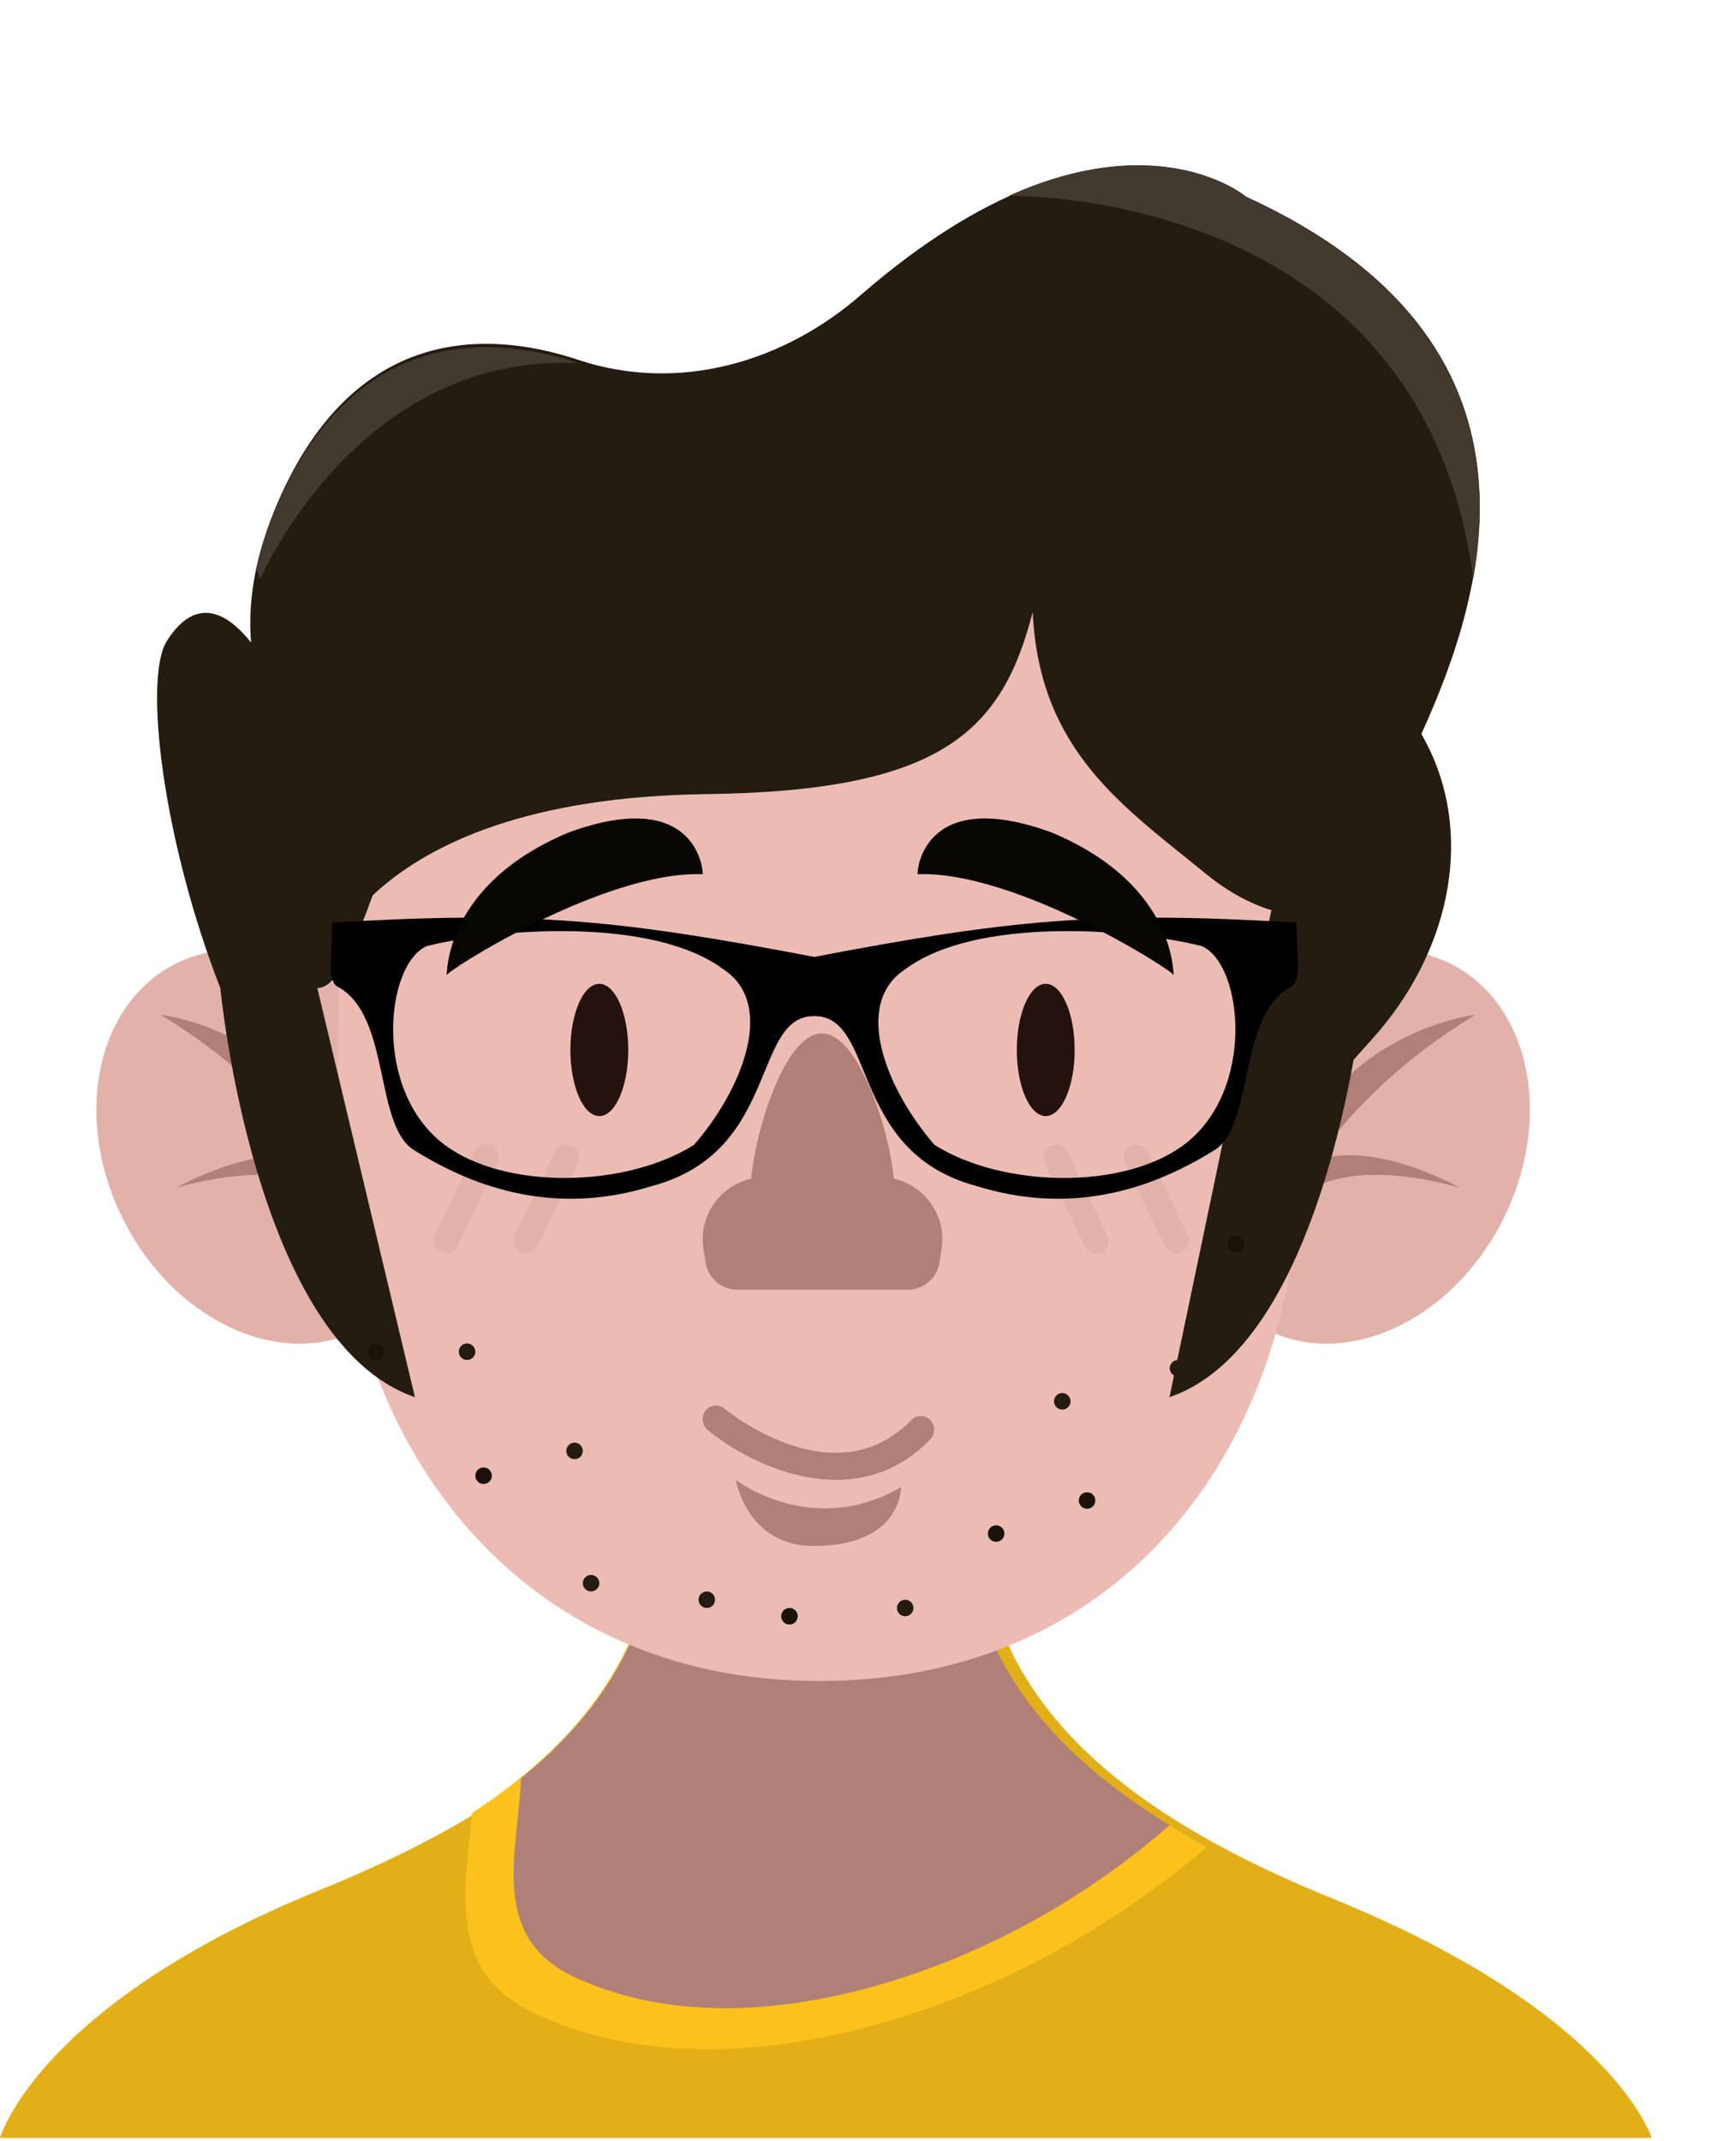 <?xml version="1.0" standalone="no"?>
<svg xmlns:xlink="http://www.w3.org/1999/xlink" xmlns="http://www.w3.org/2000/svg" id="avatar" viewBox="0 0 210 259" width="210" height="259">
      <g id="avatar-heads" transform="translate(0, 60)" x="5px" y="29.5px"><g id="heads">
  <g id="round">
    <path d="M118.658,113.725 L97.783,113.725 L95.285,113.725 L81.138,113.725 C84.05,138.516 72.817,154.743 38.697,168.608 C4.577,182.475 -7.10542736e-15,198.6 -7.10542736e-15,198.6 L91.318,198.6 L97.783,198.6 L199.796,198.6 C199.796,198.6 195.219,183.475 161.099,169.608 C126.981,155.743 115.746,138.516 118.658,113.725 Z" id="shirt-tone" fill="#E3AF18"/>
    <path d="M145.996,163.425 C122.233,150.647 114.328,134.963 116.825,113.725 L95.949,113.725 L93.452,113.725 L79.305,113.725 C81.539,132.735 75.439,147.292 57.097,159.302 C56.155,169.196 54.13,178.773 65.039,183.718 C78.083,189.631 93.301,188.588 107.042,184.592 C121.326,180.439 134.627,173.086 145.996,163.425" id="shirt" fill="#FCC21C"/>
    <path d="M141.496,160.771 C121.342,148.482 114.636,133.516 116.96,113.725 L96.084,113.725 L93.589,113.725 L79.441,113.725 C81.422,130.578 76.851,143.933 63.01,155.116 C62.991,155.437 63.005,155.735 62.981,156.061 C62.313,165.355 59.542,174.643 69.77,179.278 C81.179,184.451 94.488,183.537 106.506,180.043 C119.379,176.3 131.354,169.606 141.496,160.771" id="dark" fill="#b08078"/>
    <path d="M49.616,69.597 C55.905,81.744 53.268,95.673 43.728,100.711 C34.189,105.748 21.358,99.983 15.068,87.836 C8.779,75.689 11.416,61.76 20.956,56.724 C30.495,51.687 43.327,57.45 49.616,69.597" id="tone" fill="#e2b2aa"/>
    <path d="M44.503,91.996 C44.466,91.502 44.373,91.075 44.322,90.596 C44.392,90.943 44.437,91.229 44.462,91.459 C44.402,88.986 44.047,86.965 43.423,85.376 C38.456,64.814 19.417,62.745 19.417,62.745 C29.062,68.624 35.083,75.108 38.814,80.482 C31.967,77.667 21.386,83.629 21.386,83.629 C33.94,80.269 39.65,83.051 42.272,86.28 C44.002,89.759 44.503,91.996 44.503,91.996" id="dark" fill="#b08078"/>
    <path d="M147.106,69.597 C140.819,81.744 143.454,95.673 152.994,100.711 C162.531,105.748 175.364,99.983 181.654,87.836 C187.941,75.689 185.308,61.76 175.768,56.724 C166.229,51.687 153.396,57.45 147.106,69.597" id="tone" fill="#e2b2aa"/>
    <path d="M153.398,91.996 C153.435,91.502 153.526,91.075 153.579,90.596 C153.509,90.943 153.462,91.229 153.439,91.459 C153.499,88.986 153.854,86.965 154.478,85.376 C159.445,64.814 178.483,62.745 178.483,62.745 C168.837,68.624 162.817,75.108 159.089,80.482 C165.932,77.667 176.515,83.629 176.515,83.629 C163.959,80.269 158.25,83.051 155.627,86.28 C153.901,89.759 153.398,91.996 153.398,91.996" id="dark" fill="#b08078"/>
    <path d="M81.482,0 C59.384,0 41.408,17.965 41.177,40.278 L40.777,79.08 C40.777,114.565 62.695,143.333 99.052,143.333 C136.254,143.333 157.328,114.565 157.328,79.08 L157.219,37.916 C157.165,16.959 140.326,0 119.571,0 L81.482,0 Z" id="color" fill="#ecbcb4"/>
    <path d="M63.666,91.618 C63.443,91.618 63.218,91.569 63.002,91.466 C62.239,91.093 61.921,90.169 62.289,89.401 L67.119,79.305 C67.488,78.536 68.402,78.217 69.163,78.583 C69.926,78.956 70.243,79.879 69.876,80.648 L65.047,90.744 C64.783,91.297 64.235,91.618 63.666,91.618" id="tone" fill="#e2b2aa"/>
    <path d="M53.956,91.618 C53.733,91.618 53.506,91.569 53.292,91.466 C52.531,91.093 52.213,90.169 52.58,89.401 L57.409,79.305 C57.776,78.536 58.692,78.217 59.453,78.583 C60.216,78.956 60.535,79.879 60.166,80.648 L55.337,90.744 C55.073,91.297 54.527,91.618 53.956,91.618" id="tone" fill="#e2b2aa"/>
    <path d="M132.577,91.618 C132.006,91.618 131.46,91.297 131.196,90.744 L126.367,80.648 C125.998,79.879 126.317,78.956 127.08,78.583 C127.843,78.217 128.757,78.536 129.124,79.305 L133.954,89.401 C134.323,90.169 134.002,91.093 133.241,91.466 C133.025,91.569 132.798,91.618 132.577,91.618" id="tone" fill="#e2b2aa"/>
    <path d="M142.286,91.618 C141.715,91.618 141.171,91.297 140.905,90.744 L136.076,80.648 C135.707,79.879 136.025,78.956 136.789,78.583 C137.552,78.217 138.464,78.536 138.833,79.305 L143.662,89.401 C144.029,90.169 143.711,91.093 142.95,91.466 C142.734,91.569 142.507,91.618 142.286,91.618" id="tone" fill="#e2b2aa"/>
  </g>
</g>
</g>
      <g id="avatar-mouths" transform="translate(0, 60)"><g id="Page-1" stroke="none" stroke-width="1" fill="none" fill-rule="evenodd" transform="translate(85, 110)">
  <g id="mouths" fill="#B62900">
    <g id="smart">
      <path d="M4,9 C4,9 13.253,16.157 24,9.872 C24,9.872 24.148,17.004 13.403,17 C5.34,16.996 4,9 4,9" id="tone" fill="#b08078"/>
      <path d="M2.571,4.428 C1.84,3.936 1.181,3.439 0.604,2.96 C-0.09,2.386 -0.203,1.342 0.353,0.625 C0.906,-0.09 1.901,-0.212 2.615,0.364 C3.165,0.814 16.058,11.24 25.253,1.755 C25.882,1.107 26.895,1.111 27.53,1.759 C28.157,2.409 28.157,3.463 27.528,4.11 C19.499,12.39 8.638,8.52 2.571,4.428" id="tone" fill="#b08078"/>
    </g>
  </g>
</g>
</g>
      <g id="avatar-hairs" transform="translate(0, 60)">    <g id="Page-1" stroke="none" stroke-width="1" fill="none" fill-rule="evenodd" transform="translate(19, -40)">
        <g id="hairs" fill="#241c11">
            <g id="elvis">
                <path d="M131.675,3.761 C131.953,3.907 115.167,-10.273 85.335,15.505 C75.825,23.875 63.065,27.546 50.978,23.536 C38.928,19.523 23.034,19.988 14.131,41.902 C11.748,47.789 10.981,53.067 11.372,57.722 C8.582,54.202 4.765,51.9 1.195,57.514 C-1.679,61.968 0.694,81.69 7.653,99.514 C7.653,99.514 11.714,142.35 31.195,149 L19.385,99.514 C26.397,99.346 28.578,60.991 50.278,59 C66.289,57.531 95.564,31.36 113.741,40.62 C126.764,47.255 131.015,90.086 134.815,90 L122.47,149 C136.378,144.25 142.424,121.065 144.746,108.187 C145.503,107.343 146.249,106.492 147.01,105.653 C155.984,95.723 159.373,81.952 153.885,70.576 C153.591,69.966 153.276,69.366 152.94,68.773 C160.742,51.653 170.274,21.406 131.675,3.761 Z" id="color" fill="#241c11"/>
                <path d="M51,23.934 C38.926,19.949 23.005,20.41 14.085,42.178 C13.147,44.479 12.466,46.68 12,48.79 L12.498,50 C12.498,50 24.301,22.569 51,23.934" id="light" fill="#423a2f"/>
                <path d="M131.594,3.773 C131.81,3.887 121.644,-4.723 103,3.698 C106.655,3.667 153.21,4.181 159.216,50 C162.024,34.219 158.274,15.988 131.594,3.773" id="light" fill="#423a2f"/>
                <path d="M139.457,72.477 L111.773,25 L44.879,45.314 L9,88.942 C16.74,94.695 19.354,99 19.354,99 C19.354,99 23.228,76.611 66.514,76.053 C94.919,75.688 102.21,68.476 105.923,54.034 C106.711,70.895 117.002,77.62 126.867,85.689 C134.181,91.672 141.239,91.774 147,89.864 L139.457,72.477 Z" id="color" fill="#241c11"/>
            </g>
        </g>
    </g>
</g>
      <g id="avatar-facials" transform="translate(0, 60)">
    <g id="Page-1" stroke="none" stroke-width="1" fill="none" fill-rule="evenodd" transform="translate(43, 90)">
        <g id="facials" fill="#D8D8D8">
            <g id="trash">
                <circle id="color" cx="0.5" cy="3.5" r="1" fill="#241c11"/>
                <circle id="tone" cx="2.5" cy="13.5" r="1" fill="#1a1207"/>
                <circle id="color" cx="13.5" cy="13.5" r="1" fill="#241c11"/>
                <circle id="tone" cx="15.5" cy="28.5" r="1" fill="#1a1207"/>
                <circle id="color" cx="26.5" cy="25.5" r="1" fill="#241c11"/>
                <circle id="color" cx="28.5" cy="41.5" r="1" fill="#241c11"/>
                <circle id="tone" cx="52.5" cy="45.5" r="1" fill="#1a1207"/>
                <circle id="tone" cx="77.5" cy="35.5" r="1" fill="#1a1207"/>
                <circle id="color" cx="85.5" cy="19.5" r="1" fill="#241c11"/>
                <circle id="tone" cx="88.5" cy="31.5" r="1" fill="#1a1207"/>
                <circle id="color" cx="99.5" cy="15.5" r="1" fill="#241c11"/>
                <circle id="tone" cx="106.5" cy="0.5" r="1" fill="#1a1207"/>
                <circle id="color" cx="66.5" cy="44.5" r="1" fill="#241c11"/>
                <circle id="color" cx="42.5" cy="43.5" r="1" fill="#241c11"/>
            </g>
        </g>
    </g>
</g>
      <g id="avatar-eyes" transform="translate(0, 60)"><g id="Page-1" stroke="none" stroke-width="1" fill="none" fill-rule="evenodd" transform="translate(40, 39)">
  <g id="eyes">
    <g id="prada">
      <g id="Group-2">
        <path d="M58,16.841 C82.247,12.201 92.858,11.17 116.821,12.594 C116.821,16.841 117.538,19.673 116.103,20.38 C109.647,23.92 111.799,37.369 106.778,40.2 C97.964,45.677 88.428,47.679 78.085,44.448 C62.304,40.2 66.249,23.212 58,23.92 C58,22.504 58,18.965 58,16.841 Z M69.477,18.257 C63.021,22.504 67.325,32.947 73.064,39.492 C81.258,44.654 95.831,44.98 103.191,39.492 C111.97,32.947 110.365,17.549 105.343,15.425 C96.736,13.302 78.053,11.863 69.477,18.257 Z" id="Combined-Shape" fill="#000000"/>
        <path d="M59,16.841 C59,18.965 59,22.504 59,23.92 C50.751,23.212 54.696,40.2 38.915,44.448 C28.572,47.679 19.036,45.677 10.222,40.2 C5.201,37.369 7.353,23.92 0.897,20.38 C-0.538,19.673 0.179,16.841 0.179,12.594 C24.142,11.17 34.753,12.201 59,16.841 Z M47.523,18.257 C38.947,11.863 20.264,13.302 11.657,15.425 C6.635,17.549 5.03,32.947 13.809,39.492 C21.169,44.98 35.742,44.654 43.936,39.492 C49.675,32.947 53.979,22.504 47.523,18.257 Z" id="Combined-Shape" fill="#000000"/>
        <path d="M90,28 C90,32.417 88.432,36 86.5,36 C84.566,36 83,32.417 83,28 C83,23.583 84.566,20 86.5,20 C88.432,20 90,23.583 90,28" id="Fill-33" fill="#25110D"/>
        <path d="M101.992,18.998 C102.443,18.731 83.015,6.296 71.018,6.742 C70.869,6.942 71.259,-4.109 87.172,1.679 C102.593,8.117 101.854,19.177 101.992,18.998" id="right-brow" fill="#080603"/>
        <path d="M29,28 C29,32.417 30.566,36 32.498,36 C34.434,36 36,32.417 36,28 C36,23.583 34.434,20 32.498,20 C30.566,20 29,23.583 29,28" id="Fill-37" fill="#25110D"/>
        <path d="M14.008,18.998 C13.557,18.731 32.985,6.296 44.982,6.742 C45.131,6.942 44.741,-4.109 28.828,1.679 C13.405,8.117 14.146,19.177 14.008,18.998" id="left-brow" fill="#080603"/>
      </g>
    </g>
  </g>
</g>
</g>
      <g id="avatar-noses" transform="translate(0, 60)"><g id="Page-1" stroke="none" stroke-width="1" fill="none" fill-rule="evenodd" transform="translate(85, 65)">
  <g id="noses" fill="#b08078">
    <g id="penis">
      <path d="M23.116,17.563 C22.624,11.841 18.882,-0.021 14.406,2.81672649e-05 C9.949,0.023 6.343,11.807 5.882,17.563 C2.076,18.42 -0.567,22.131 0.104,26.161 L0.373,27.772 C0.683,29.635 2.295,31 4.185,31 L24.814,31 C26.705,31 28.317,29.635 28.629,27.77 L28.896,26.161 C29.567,22.131 26.922,18.42 23.116,17.563" id="Fill-542"/>
    </g>
  </g>
</g>
</g>
      <g id="avatar-accessoires" transform="translate(0, 60)"><!--?xml version="1.0" encoding="UTF-8"?-->
<svg width="137px" height="128px" viewBox="0 0 137 128" version="1.1" xmlns="http://www.w3.org/2000/svg" xmlns:xlink="http://www.w3.org/1999/xlink">
    <!-- Generator: Sketch 52.6 (67491) - http://www.bohemiancoding.com/sketch -->
    <title>bearded</title>
    <desc>Created with Sketch.</desc>
</svg>
</g>
    </svg>
